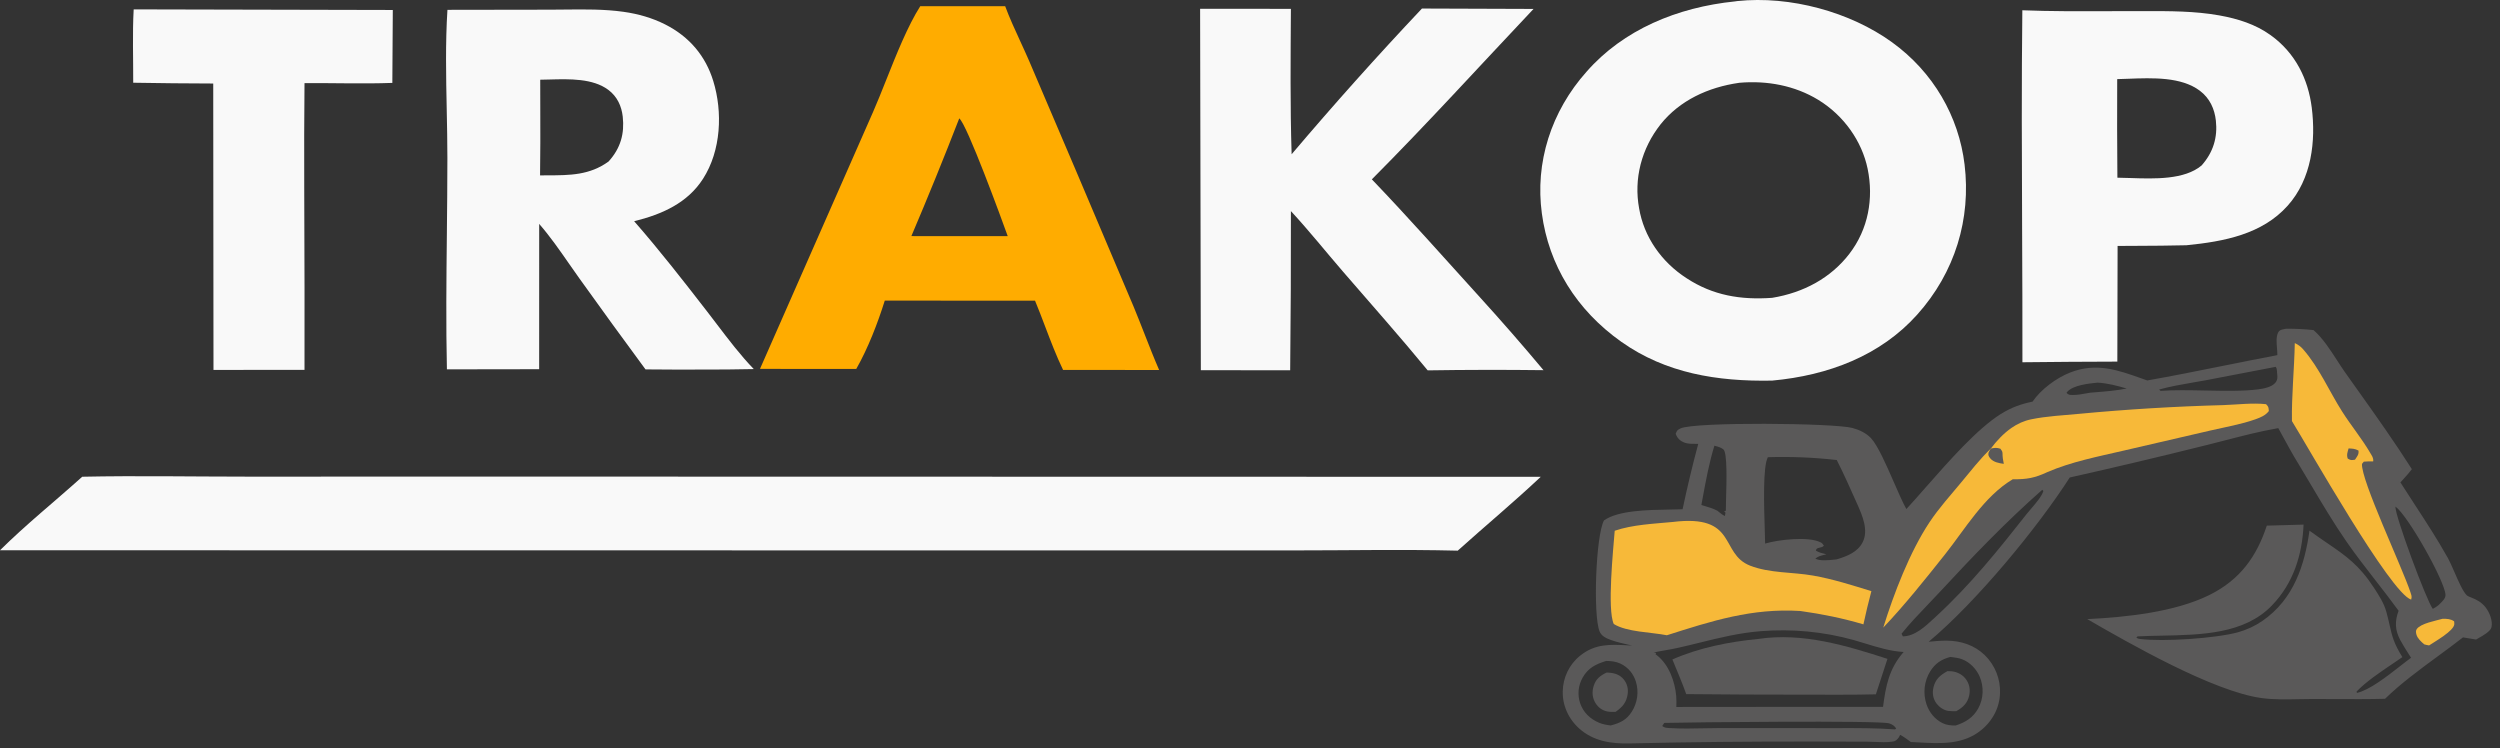 <svg width="157" height="47" viewBox="0 0 157 47" fill="none" xmlns="http://www.w3.org/2000/svg">
<rect x="0" y="0" width="157" height="47" fill="#333333" stroke="none"/>
<path d="M8.395 0.589L24.668 0.627L24.639 5.206C22.808 5.274 20.956 5.207 19.123 5.221C19.076 9.517 19.123 13.817 19.124 18.113L19.123 23.227L13.407 23.231L13.391 5.245C11.716 5.241 10.041 5.224 8.366 5.195C8.372 3.665 8.312 2.117 8.395 0.589Z" fill="#F9F9F9"/>
<path fill-rule="evenodd" clip-rule="evenodd" d="M34.557 0.608L28.099 0.618C27.969 2.677 28.012 4.771 28.054 6.856C28.075 7.888 28.096 8.918 28.096 9.94C28.096 11.533 28.079 13.126 28.063 14.719C28.033 17.545 28.003 20.371 28.066 23.195L33.859 23.186L33.861 14.061C34.541 14.841 35.14 15.703 35.733 16.556C35.95 16.868 36.167 17.179 36.386 17.485C37.755 19.399 39.139 21.303 40.538 23.198L42.543 23.211C43.033 23.208 43.525 23.208 44.016 23.208C45.123 23.207 46.231 23.206 47.337 23.178C46.502 22.313 45.761 21.338 45.032 20.379C44.83 20.113 44.629 19.849 44.427 19.588C42.932 17.657 41.443 15.743 39.825 13.893C41.614 13.451 43.184 12.733 44.149 11.23C45.29 9.453 45.391 7.033 44.792 5.085C44.318 3.541 43.318 2.314 41.766 1.531C40.951 1.12 40.077 0.872 39.158 0.742C37.96 0.573 36.716 0.587 35.491 0.6C35.178 0.604 34.866 0.607 34.557 0.608ZM34.507 4.993C34.308 4.998 34.113 5.003 33.926 5.006C33.926 5.611 33.928 6.216 33.93 6.822C33.934 8.219 33.939 9.618 33.916 11.014C34.076 11.012 34.233 11.012 34.389 11.012C35.785 11.008 37.034 11.005 38.221 10.14C38.977 9.303 39.226 8.396 39.108 7.323C39.037 6.673 38.766 6.062 38.198 5.64C37.228 4.918 35.767 4.958 34.507 4.993Z" fill="#F9F9F9"/>
<path fill-rule="evenodd" clip-rule="evenodd" d="M63.125 0.39L57.793 0.388C57.004 1.629 56.294 3.412 55.643 5.048C55.359 5.761 55.086 6.446 54.822 7.046L47.727 23.166L53.773 23.17C54.516 21.864 55.123 20.287 55.565 18.876L62.987 18.884L65 18.883C65.224 19.421 65.431 19.967 65.638 20.513C65.987 21.429 66.335 22.347 66.76 23.23L72.794 23.236C72.467 22.484 72.169 21.722 71.871 20.96C71.65 20.397 71.43 19.834 71.198 19.274L67.589 10.761L64.628 3.823C64.451 3.413 64.262 3.003 64.073 2.592C63.738 1.863 63.401 1.131 63.125 0.39ZM63.286 14.831C62.919 13.812 60.728 7.805 60.241 7.434C59.28 9.912 58.278 12.376 57.234 14.827L60.448 14.83L63.286 14.831Z" fill="#FFAC00"/>
<path d="M89.298 0.536L96.306 0.561C92.935 4.129 89.624 7.778 86.152 11.263C88.473 13.683 90.69 16.194 92.939 18.669C94.304 20.171 95.635 21.696 96.931 23.247C94.507 23.217 92.083 23.221 89.659 23.259C87.94 21.166 86.131 19.13 84.356 17.076C83.259 15.807 82.212 14.491 81.069 13.257C81.074 16.589 81.059 19.922 81.023 23.254L75.413 23.248L75.367 0.551L81.069 0.556C81.05 3.595 81.018 6.649 81.114 9.687C83.754 6.572 86.483 3.521 89.298 0.536Z" fill="#F9F9F9"/>
<path fill-rule="evenodd" clip-rule="evenodd" d="M109.008 0.081C108.995 0.083 108.982 0.085 108.968 0.087C105.329 0.456 101.945 1.867 99.635 4.504C99.497 4.658 99.364 4.815 99.235 4.975C99.106 5.135 98.982 5.298 98.862 5.464C98.742 5.63 98.627 5.798 98.517 5.969C98.406 6.14 98.3 6.314 98.2 6.49C98.099 6.666 98.003 6.844 97.912 7.024C97.821 7.204 97.735 7.387 97.654 7.571C97.573 7.755 97.498 7.941 97.427 8.128C97.357 8.316 97.291 8.505 97.231 8.696C97.171 8.886 97.117 9.078 97.067 9.271C97.018 9.465 96.974 9.659 96.935 9.854C96.896 10.049 96.863 10.245 96.835 10.442C96.808 10.638 96.785 10.835 96.768 11.033C96.751 11.231 96.74 11.429 96.734 11.627C96.728 11.825 96.728 12.023 96.733 12.221C96.738 12.42 96.749 12.618 96.765 12.815C96.781 13.013 96.802 13.21 96.829 13.407C97.262 16.64 98.993 19.47 101.827 21.471C104.613 23.438 107.831 23.967 111.287 23.902C114.837 23.578 118.094 22.325 120.39 19.77C122.786 17.105 123.787 13.739 123.375 10.33C123.013 7.329 121.427 4.535 118.81 2.647C116.19 0.756 112.436 -0.285 109.091 0.068C109.063 0.071 109.036 0.076 109.008 0.081ZM114.184 6.269C112.719 5.375 110.974 5.047 109.23 5.199C107.256 5.48 105.488 6.311 104.292 7.798C104.217 7.892 104.145 7.988 104.076 8.086C104.006 8.183 103.939 8.282 103.875 8.383C103.811 8.483 103.75 8.585 103.691 8.688C103.633 8.792 103.577 8.896 103.524 9.002C103.471 9.108 103.421 9.215 103.374 9.323C103.327 9.43 103.283 9.539 103.242 9.649C103.201 9.759 103.163 9.87 103.128 9.982C103.092 10.094 103.06 10.206 103.031 10.319C103.002 10.432 102.976 10.546 102.954 10.66C102.931 10.774 102.911 10.889 102.894 11.004C102.878 11.12 102.865 11.235 102.854 11.351C102.844 11.466 102.837 11.582 102.833 11.698C102.829 11.815 102.828 11.931 102.83 12.047C102.833 12.163 102.838 12.279 102.847 12.395C102.855 12.511 102.867 12.626 102.882 12.742C102.897 12.857 102.915 12.972 102.936 13.086C102.955 13.196 102.976 13.305 103.001 13.413C103.026 13.521 103.053 13.629 103.084 13.736C103.114 13.843 103.148 13.95 103.184 14.055C103.221 14.161 103.26 14.265 103.302 14.369C103.344 14.473 103.389 14.576 103.437 14.678C103.485 14.779 103.536 14.88 103.589 14.979C103.643 15.079 103.699 15.177 103.758 15.274C103.817 15.371 103.878 15.466 103.942 15.56C104.007 15.654 104.073 15.747 104.143 15.838C104.212 15.929 104.284 16.018 104.358 16.106C104.432 16.194 104.508 16.28 104.587 16.364C104.666 16.449 104.748 16.531 104.831 16.612C104.915 16.692 105 16.771 105.088 16.848C105.176 16.924 105.266 16.999 105.358 17.072C105.45 17.144 105.544 17.215 105.639 17.283C105.735 17.352 105.833 17.418 105.933 17.482C107.569 18.55 109.311 18.846 111.289 18.704C113.269 18.38 114.972 17.455 116.133 15.949C117.337 14.388 117.671 12.453 117.287 10.598C116.929 8.872 115.797 7.253 114.184 6.269Z" fill="#F9F9F9"/>
<path fill-rule="evenodd" clip-rule="evenodd" d="M132.292 0.702C130.529 0.708 128.762 0.715 127.003 0.645C126.95 5.232 126.969 9.823 126.989 14.413C127.001 17.192 127.013 19.972 127.008 22.75C128.995 22.727 130.982 22.713 132.969 22.709L132.985 15.445C133.369 15.443 133.754 15.441 134.14 15.439C135.195 15.434 136.251 15.429 137.305 15.402C139.697 15.166 142.064 14.704 143.66 12.924C145.18 11.23 145.442 8.848 145.177 6.748C144.953 4.98 144.162 3.336 142.6 2.211C141.65 1.527 140.551 1.179 139.372 0.967C137.834 0.692 136.248 0.695 134.682 0.698C134.474 0.698 134.267 0.699 134.06 0.698C133.472 0.698 132.882 0.7 132.292 0.702ZM133.657 4.946C133.417 4.955 133.183 4.964 132.96 4.969C132.95 7.032 132.954 9.095 132.972 11.159C133.225 11.161 133.498 11.17 133.784 11.18C135.306 11.232 137.184 11.296 138.26 10.391C138.991 9.567 139.273 8.631 139.157 7.577C139.077 6.848 138.782 6.175 138.15 5.698C136.985 4.82 135.183 4.888 133.657 4.946Z" fill="#F9F9F9"/>
<path d="M5.165 29.939C8.6 29.866 12.055 29.933 15.492 29.933L35.492 29.931L96.758 29.944C95.071 31.534 93.274 33.027 91.546 34.581C88.068 34.494 84.566 34.567 81.085 34.566L60.989 34.565L0 34.557C1.614 32.955 3.463 31.471 5.165 29.939Z" fill="#F9F9F9"/>
<path fill-rule="evenodd" clip-rule="evenodd" d="M143.562 20.645C144.148 20.639 144.707 20.668 145.289 20.73C145.863 21.23 146.326 21.945 146.763 22.621C146.931 22.881 147.095 23.135 147.26 23.369C147.52 23.736 147.781 24.103 148.042 24.471L148.044 24.472C149.215 26.118 150.392 27.774 151.466 29.465C151.303 29.682 151.117 29.887 150.931 30.091C150.869 30.159 150.807 30.227 150.746 30.295C151.03 30.741 151.321 31.186 151.611 31.633C152.344 32.757 153.08 33.887 153.728 35.044C153.846 35.255 153.984 35.572 154.13 35.908C154.385 36.494 154.665 37.138 154.91 37.381C154.963 37.434 155.076 37.478 155.156 37.508L155.173 37.515C155.557 37.665 155.84 37.822 156.089 38.135C156.345 38.456 156.556 38.991 156.465 39.388C156.405 39.649 155.957 39.901 155.652 40.074C155.594 40.106 155.541 40.136 155.497 40.163L154.677 40.027C154.166 40.425 153.636 40.816 153.103 41.207C151.945 42.057 150.777 42.916 149.78 43.884C148.747 43.911 147.707 43.906 146.669 43.901H146.669H146.669H146.669H146.669H146.669H146.669H146.669H146.669H146.668H146.668H146.668H146.668H146.668H146.668H146.668H146.668H146.668H146.668C146.175 43.898 145.682 43.895 145.191 43.897C144.927 43.897 144.658 43.903 144.385 43.908C143.591 43.924 142.773 43.941 142.013 43.836C138.993 43.42 133.722 40.41 131.08 38.88C133.536 38.76 136.568 38.441 138.736 37.373C140.704 36.403 141.73 34.911 142.355 33.01C143.125 32.992 143.895 32.97 144.664 32.945C144.584 34.806 144.045 36.613 142.665 38.035C140.937 39.815 138.26 39.869 135.757 39.919L135.757 39.919C135.238 39.929 134.727 39.94 134.233 39.965L134.164 40.05C134.195 40.064 134.216 40.075 134.233 40.083C134.289 40.111 134.291 40.112 134.393 40.126C135.818 40.314 139.174 40.09 140.555 39.704C140.831 39.626 141.098 39.527 141.356 39.407C141.614 39.286 141.857 39.146 142.088 38.986C144.064 37.621 144.737 35.456 145.035 33.326C145.436 33.62 145.801 33.869 146.138 34.099C147.305 34.895 148.147 35.47 149.095 36.928C149.39 37.382 149.712 37.882 149.855 38.395C149.946 38.722 150.008 38.995 150.064 39.242C150.216 39.916 150.325 40.4 150.87 41.266C150.667 41.408 150.452 41.553 150.232 41.701C149.444 42.233 148.591 42.807 147.993 43.429L148.013 43.516C148.803 43.336 149.878 42.497 150.73 41.832L150.73 41.832L150.73 41.832L150.73 41.832L150.731 41.831C150.983 41.634 151.215 41.453 151.415 41.308C151.369 41.235 151.322 41.162 151.275 41.088C151.088 40.795 150.899 40.5 150.737 40.196C150.399 39.562 150.387 39.014 150.632 38.356C150.172 37.722 149.688 37.101 149.205 36.479L149.205 36.479C148.567 35.658 147.928 34.836 147.341 33.987C146.542 32.83 145.821 31.615 145.103 30.404L145.103 30.404L145.103 30.404C144.834 29.951 144.566 29.499 144.294 29.05C143.975 28.531 143.683 27.996 143.392 27.462L143.392 27.462L143.392 27.462L143.392 27.462L143.392 27.462C143.287 27.27 143.183 27.078 143.077 26.887L142.993 26.902C141.912 27.091 140.851 27.366 139.791 27.64L139.791 27.64C139.365 27.751 138.94 27.861 138.514 27.965C135.679 28.673 132.834 29.347 129.98 29.987C127.96 33.14 124.105 37.812 121.122 40.301C121.494 40.266 121.867 40.232 122.242 40.233C123.158 40.236 124.003 40.524 124.636 41.136C125.299 41.776 125.636 42.662 125.601 43.535C125.599 43.589 125.596 43.643 125.591 43.697C125.587 43.751 125.581 43.805 125.573 43.858C125.565 43.912 125.556 43.965 125.546 44.018C125.535 44.072 125.523 44.124 125.51 44.177C125.496 44.23 125.482 44.282 125.465 44.334C125.449 44.386 125.431 44.438 125.412 44.489C125.392 44.54 125.372 44.59 125.35 44.641C125.328 44.691 125.304 44.74 125.28 44.79C125.255 44.839 125.229 44.887 125.201 44.935C125.174 44.983 125.145 45.031 125.115 45.077C125.085 45.124 125.054 45.17 125.021 45.215C124.989 45.26 124.955 45.304 124.92 45.348C124.885 45.392 124.848 45.435 124.811 45.477C124.773 45.519 124.735 45.56 124.695 45.6C124.656 45.641 124.615 45.68 124.573 45.718C124.531 45.757 124.488 45.794 124.444 45.831C123.297 46.778 121.899 46.702 120.485 46.624L120.484 46.624C120.324 46.615 120.162 46.607 120.002 46.599C119.783 46.433 119.573 46.28 119.328 46.147C119.275 46.271 119.237 46.337 119.134 46.437C119.025 46.544 118.965 46.557 118.804 46.58C118.483 46.625 118.105 46.609 117.745 46.593H117.745L117.745 46.593C117.578 46.586 117.415 46.579 117.264 46.578L113.731 46.569C109.929 46.565 106.148 46.597 102.348 46.687C101.163 46.715 100.066 46.542 99.181 45.757C99.138 45.719 99.097 45.68 99.057 45.64C99.017 45.6 98.978 45.559 98.94 45.517C98.902 45.476 98.865 45.433 98.83 45.389C98.794 45.346 98.76 45.302 98.727 45.257C98.694 45.212 98.662 45.166 98.632 45.119C98.601 45.073 98.572 45.026 98.544 44.978C98.517 44.93 98.49 44.881 98.465 44.832C98.44 44.783 98.416 44.733 98.394 44.683C98.372 44.633 98.351 44.582 98.332 44.531C98.312 44.48 98.294 44.428 98.278 44.376C98.261 44.325 98.246 44.272 98.232 44.219C98.219 44.167 98.207 44.114 98.196 44.061C98.185 44.007 98.176 43.954 98.168 43.9C98.161 43.846 98.155 43.793 98.15 43.739C98.146 43.685 98.142 43.631 98.141 43.577C98.139 43.523 98.139 43.468 98.141 43.414C98.156 42.57 98.532 41.739 99.235 41.175C100.176 40.419 101.114 40.468 102.237 40.527L102.238 40.527C102.325 40.532 102.412 40.536 102.501 40.541C102.433 40.525 102.364 40.51 102.296 40.494L102.295 40.494L102.295 40.494C101.92 40.41 101.54 40.324 101.182 40.197C100.878 40.088 100.578 39.953 100.456 39.659C100.038 38.653 100.212 33.646 100.731 32.682C101.624 32.05 103.476 32.022 104.854 32C105.152 31.995 105.427 31.991 105.666 31.981C105.957 30.605 106.284 29.236 106.65 27.874C106.597 27.873 106.54 27.873 106.481 27.873C106.251 27.874 105.984 27.874 105.795 27.8C105.497 27.684 105.338 27.522 105.234 27.244L105.238 27.232C105.309 27.048 105.324 27.009 105.532 26.907C106.387 26.483 115.193 26.564 116.339 26.878C116.772 26.997 117.198 27.197 117.495 27.514C117.927 27.975 118.457 29.19 118.939 30.293C119.228 30.953 119.498 31.573 119.72 31.968C120.085 31.574 120.495 31.108 120.933 30.609L120.933 30.609C122.395 28.947 124.173 26.924 125.651 25.999C126.285 25.603 126.897 25.374 127.645 25.222C128.159 24.464 129.131 23.734 130.024 23.387C131.65 22.756 132.998 23.235 134.477 23.762C134.6 23.806 134.723 23.85 134.848 23.893C136.429 23.615 138.007 23.297 139.585 22.979C140.729 22.749 141.873 22.518 143.017 22.303C143.02 22.169 143.008 22.018 142.995 21.862C142.967 21.527 142.937 21.168 143.058 20.902C143.139 20.726 143.28 20.7 143.448 20.668C143.484 20.662 143.523 20.654 143.562 20.645ZM107.665 27.99L107.722 28.006C107.908 28.056 108.076 28.101 108.229 28.223C108.482 28.425 108.428 30.275 108.396 31.366V31.366V31.366V31.366V31.366V31.366V31.366V31.366L108.396 31.366L108.396 31.367C108.387 31.689 108.379 31.946 108.382 32.073L108.274 32.121L108.361 32.19L108.325 32.405C108.183 32.344 108.063 32.246 107.945 32.15L107.945 32.15C107.913 32.124 107.882 32.098 107.85 32.073C107.587 31.933 107.299 31.849 107.011 31.764L107.011 31.764L107.011 31.764L107.011 31.764C106.956 31.748 106.901 31.731 106.846 31.715C106.874 31.566 106.901 31.415 106.929 31.264C107.131 30.172 107.339 29.043 107.665 27.99ZM118.633 45.426C118.031 45.237 106.085 45.355 104.514 45.399L104.387 45.596C104.528 45.706 104.671 45.714 104.842 45.722L104.843 45.722L104.843 45.722L104.843 45.722C104.863 45.723 104.883 45.724 104.904 45.725C105.6 45.767 106.316 45.752 107.026 45.736C107.373 45.729 107.719 45.721 108.061 45.721L114.576 45.725C114.862 45.726 115.15 45.725 115.438 45.725H115.439H115.44H115.441H115.442H115.443H115.444H115.445H115.446H115.446H115.446H115.446H115.446H115.446H115.446H115.446H115.446C116.633 45.722 117.831 45.719 119.008 45.807L119.081 45.75C118.966 45.577 118.848 45.493 118.633 45.426ZM142.915 23.037C142.985 23.128 142.991 23.238 142.997 23.349C142.999 23.384 143 23.418 143.004 23.452C143.03 23.68 143.048 23.848 142.886 24.043C142.667 24.305 142.165 24.406 141.828 24.45C140.89 24.573 139.7 24.549 138.504 24.525C137.521 24.505 136.534 24.485 135.682 24.547L135.594 24.461C136.297 24.266 137.03 24.14 137.759 24.014C138.014 23.97 138.269 23.927 138.522 23.88L142.915 23.037ZM153.577 37.355C153.536 36.485 151.221 32.379 150.432 31.81C150.385 32.342 152.377 37.706 152.779 38.237C152.91 38.166 153.013 38.105 153.128 38.013C153.158 37.983 153.19 37.951 153.224 37.919C153.392 37.757 153.588 37.57 153.577 37.355ZM128.254 30.759L128.324 30.838C128.214 31.18 127.866 31.585 127.565 31.934L127.565 31.934C127.46 32.055 127.362 32.169 127.281 32.272C125.517 34.512 123.723 36.748 121.585 38.712C121.537 38.756 121.487 38.803 121.435 38.851L121.435 38.851C120.911 39.34 120.246 39.959 119.499 39.964L119.417 39.797C119.932 39.156 120.52 38.542 121.103 37.933L121.103 37.933C121.356 37.668 121.609 37.404 121.854 37.139C123.905 34.925 125.965 32.776 128.254 30.759ZM101.757 41.672C101.477 41.541 101.177 41.509 100.866 41.507C100.195 41.714 99.728 41.959 99.393 42.548C99.358 42.61 99.326 42.674 99.297 42.739C99.269 42.804 99.244 42.87 99.222 42.938C99.201 43.005 99.183 43.073 99.169 43.142C99.155 43.211 99.145 43.28 99.138 43.35C99.132 43.419 99.129 43.489 99.13 43.559C99.13 43.629 99.135 43.699 99.144 43.769C99.152 43.838 99.164 43.907 99.18 43.976C99.195 44.044 99.215 44.112 99.238 44.179C99.432 44.728 99.845 45.146 100.421 45.388C100.658 45.487 100.895 45.527 101.152 45.558C101.751 45.406 102.149 45.206 102.47 44.706C102.515 44.636 102.556 44.563 102.593 44.489C102.629 44.415 102.662 44.339 102.691 44.261C102.72 44.184 102.744 44.106 102.764 44.026C102.784 43.947 102.8 43.867 102.812 43.786C102.823 43.705 102.83 43.624 102.833 43.542C102.835 43.461 102.833 43.38 102.827 43.298C102.821 43.217 102.81 43.136 102.795 43.056C102.78 42.975 102.761 42.896 102.737 42.817C102.587 42.327 102.261 41.908 101.757 41.672ZM122.485 41.255L122.574 41.266C122.788 41.294 123.013 41.323 123.21 41.397C123.718 41.585 124.127 42.032 124.323 42.488C124.596 43.122 124.571 43.88 124.232 44.49C123.919 45.054 123.456 45.354 122.815 45.562C122.531 45.563 122.263 45.542 122.009 45.421C121.499 45.177 121.147 44.72 120.983 44.227C120.755 43.544 120.832 42.776 121.223 42.152C121.522 41.675 121.908 41.404 122.485 41.255ZM115.348 28.89C113.911 28.726 112.469 28.667 111.021 28.712C110.703 29.3 110.779 31.741 110.826 33.241L110.826 33.241L110.826 33.242C110.838 33.611 110.848 33.923 110.849 34.137C111.656 33.893 113.56 33.67 114.327 34.056C114.432 34.109 114.458 34.149 114.507 34.221C114.517 34.236 114.528 34.252 114.54 34.27C114.461 34.353 114.362 34.374 114.272 34.394C114.156 34.418 114.058 34.439 114.039 34.582C114.237 34.701 114.434 34.746 114.656 34.798L114.699 34.808C114.652 34.82 114.606 34.832 114.561 34.843L114.561 34.843L114.561 34.843C114.357 34.893 114.17 34.94 114.004 35.078C114.263 35.243 114.839 35.182 115.21 35.143C115.256 35.138 115.299 35.134 115.338 35.13C116.006 34.931 116.657 34.671 116.971 34.06C117.365 33.293 116.949 32.361 116.62 31.624L116.592 31.562L116.515 31.389L116.515 31.389L116.515 31.389C116.142 30.553 115.765 29.706 115.348 28.89ZM110.573 39.638C111.063 39.599 111.554 39.581 112.046 39.584C112.538 39.587 113.029 39.612 113.519 39.659C114.008 39.706 114.494 39.773 114.976 39.862C115.458 39.952 115.935 40.062 116.405 40.192C116.647 40.26 116.893 40.336 117.14 40.412C117.929 40.654 118.74 40.903 119.55 40.944C118.622 41.999 118.426 43.091 118.254 44.393L112.768 44.391L105.274 44.398C105.28 44.167 105.285 43.935 105.265 43.704C105.187 42.811 104.817 41.754 104.062 41.158L103.969 41.086L104.009 41.007L103.857 40.974C104.099 40.921 104.344 40.878 104.588 40.836L104.588 40.836L104.588 40.836C104.856 40.789 105.123 40.742 105.388 40.682C105.848 40.579 106.297 40.468 106.744 40.358L106.744 40.358C107.999 40.048 109.227 39.744 110.573 39.638ZM133.558 24.399C132.947 24.223 132.366 24.064 131.719 24.029L131.716 24.03C131.153 24.088 130.193 24.187 129.822 24.608C129.81 24.622 129.801 24.637 129.791 24.653C129.787 24.661 129.782 24.669 129.777 24.677C129.915 24.801 129.964 24.801 130.147 24.804L130.163 24.805C130.441 24.809 130.738 24.755 131.022 24.703C131.102 24.689 131.181 24.675 131.258 24.662C131.372 24.652 131.487 24.643 131.601 24.634C132.257 24.581 132.915 24.528 133.558 24.399Z" fill="#5A5959"/>
<path d="M153.398 38.859C153.675 38.861 153.888 38.864 154.118 39.016C154.127 39.086 154.137 39.146 154.129 39.217C154.077 39.633 152.898 40.298 152.547 40.532C152.458 40.527 152.33 40.486 152.242 40.465C152.053 40.304 151.817 40.091 151.753 39.853C151.72 39.734 151.697 39.61 151.775 39.502C152.035 39.145 152.96 38.985 153.398 38.859Z" fill="#F7B939"/>
<path d="M144.113 21.546C144.328 21.643 144.492 21.769 144.641 21.94C145.644 23.087 146.278 24.575 147.086 25.845C147.645 26.723 148.329 27.551 148.851 28.445C148.961 28.634 149.064 28.756 149.036 28.974C148.837 28.971 148.646 28.976 148.447 28.992L148.332 29.134C148.271 30.168 150.833 35.564 151.373 37.184C151.432 37.386 151.482 37.449 151.421 37.656C150.12 37.263 144.91 28.008 143.934 26.445C143.908 24.821 144.082 23.173 144.113 21.546Z" fill="#F7B939"/>
<path d="M125.025 28.169C125.371 27.701 125.83 27.213 126.325 26.87C126.69 26.616 127.101 26.428 127.55 26.335C128.522 26.133 129.598 26.081 130.589 25.987C133.591 25.704 136.599 25.522 139.615 25.441C140.489 25.411 141.447 25.29 142.308 25.382C142.476 25.554 142.461 25.582 142.483 25.815C142.273 26.087 141.982 26.21 141.646 26.33C140.753 26.648 139.755 26.818 138.824 27.034L133.337 28.305C131.73 28.679 130.078 28.998 128.574 29.648C127.794 30.013 127.283 30.112 126.404 30.096C124.59 31.173 123.396 33.245 122.151 34.81C120.912 36.369 119.65 37.955 118.269 39.413C118.924 37.299 119.933 34.662 121.175 32.794C121.755 31.921 122.486 31.109 123.162 30.296C123.761 29.578 124.341 28.824 125.025 28.169Z" fill="#F7B939"/>
<path d="M105.044 32.78C109.146 32.275 107.979 34.764 109.899 35.52C111.139 36.007 112.556 35.916 113.86 36.146C115.105 36.364 116.324 36.755 117.523 37.124C117.342 37.817 117.169 38.509 117.023 39.209C115.709 38.82 114.424 38.561 113.06 38.37C110.028 38.179 107.497 38.996 104.68 39.894C103.703 39.699 102.16 39.697 101.345 39.187C100.924 38.275 101.311 34.514 101.404 33.331C102.538 32.944 103.847 32.895 105.044 32.78Z" fill="#F7B939"/>
<path d="M100.886 42.239C100.987 42.241 101.021 42.239 101.13 42.251C101.474 42.288 101.749 42.405 101.963 42.659C102.192 42.929 102.266 43.273 102.215 43.608C102.136 44.115 101.898 44.396 101.462 44.703C101.287 44.708 101.103 44.715 100.931 44.679C100.616 44.613 100.375 44.428 100.213 44.179C99.993 43.839 99.963 43.45 100.084 43.075C100.222 42.644 100.464 42.45 100.886 42.239Z" fill="#5A5959"/>
<path d="M122.299 42.148C122.395 42.149 122.448 42.147 122.538 42.155C122.582 42.158 122.625 42.164 122.668 42.172C122.711 42.179 122.753 42.189 122.795 42.201C122.837 42.213 122.878 42.227 122.919 42.243C122.959 42.258 122.998 42.276 123.036 42.296C123.074 42.315 123.111 42.337 123.147 42.36C123.183 42.383 123.217 42.408 123.25 42.434C123.282 42.461 123.314 42.488 123.343 42.518C123.373 42.547 123.4 42.578 123.426 42.61C123.68 42.922 123.748 43.309 123.664 43.684C123.558 44.151 123.289 44.414 122.857 44.661C122.694 44.663 122.524 44.667 122.363 44.646C122.071 44.608 121.794 44.411 121.627 44.199C121.385 43.891 121.333 43.509 121.427 43.146C121.555 42.649 121.833 42.406 122.299 42.148Z" fill="#5A5959"/>
<path d="M147.492 28.161C147.743 28.175 147.893 28.175 148.114 28.297C148.143 28.554 148.032 28.648 147.893 28.869C147.649 28.903 147.647 28.916 147.439 28.8C147.352 28.57 147.427 28.387 147.492 28.161Z" fill="#5A5959"/>
<path d="M125.024 28.169C125.27 28.121 125.379 28.102 125.626 28.179C125.69 28.278 125.755 28.337 125.757 28.455C125.759 28.692 125.786 28.898 125.838 29.129C125.543 29.092 125.192 29.024 124.998 28.796C124.896 28.676 124.834 28.567 124.886 28.413C124.908 28.351 124.987 28.229 125.024 28.169Z" fill="#5A5959"/>
<path d="M110.423 40.125C113.206 39.707 115.956 40.545 118.532 41.376L117.805 43.603C116.31 43.643 114.81 43.623 113.315 43.626C110.841 43.627 108.368 43.615 105.895 43.59C105.636 42.857 105.32 42.137 105.026 41.415C106.699 40.676 108.582 40.304 110.423 40.125Z" fill="#5A5959"/>
</svg>
